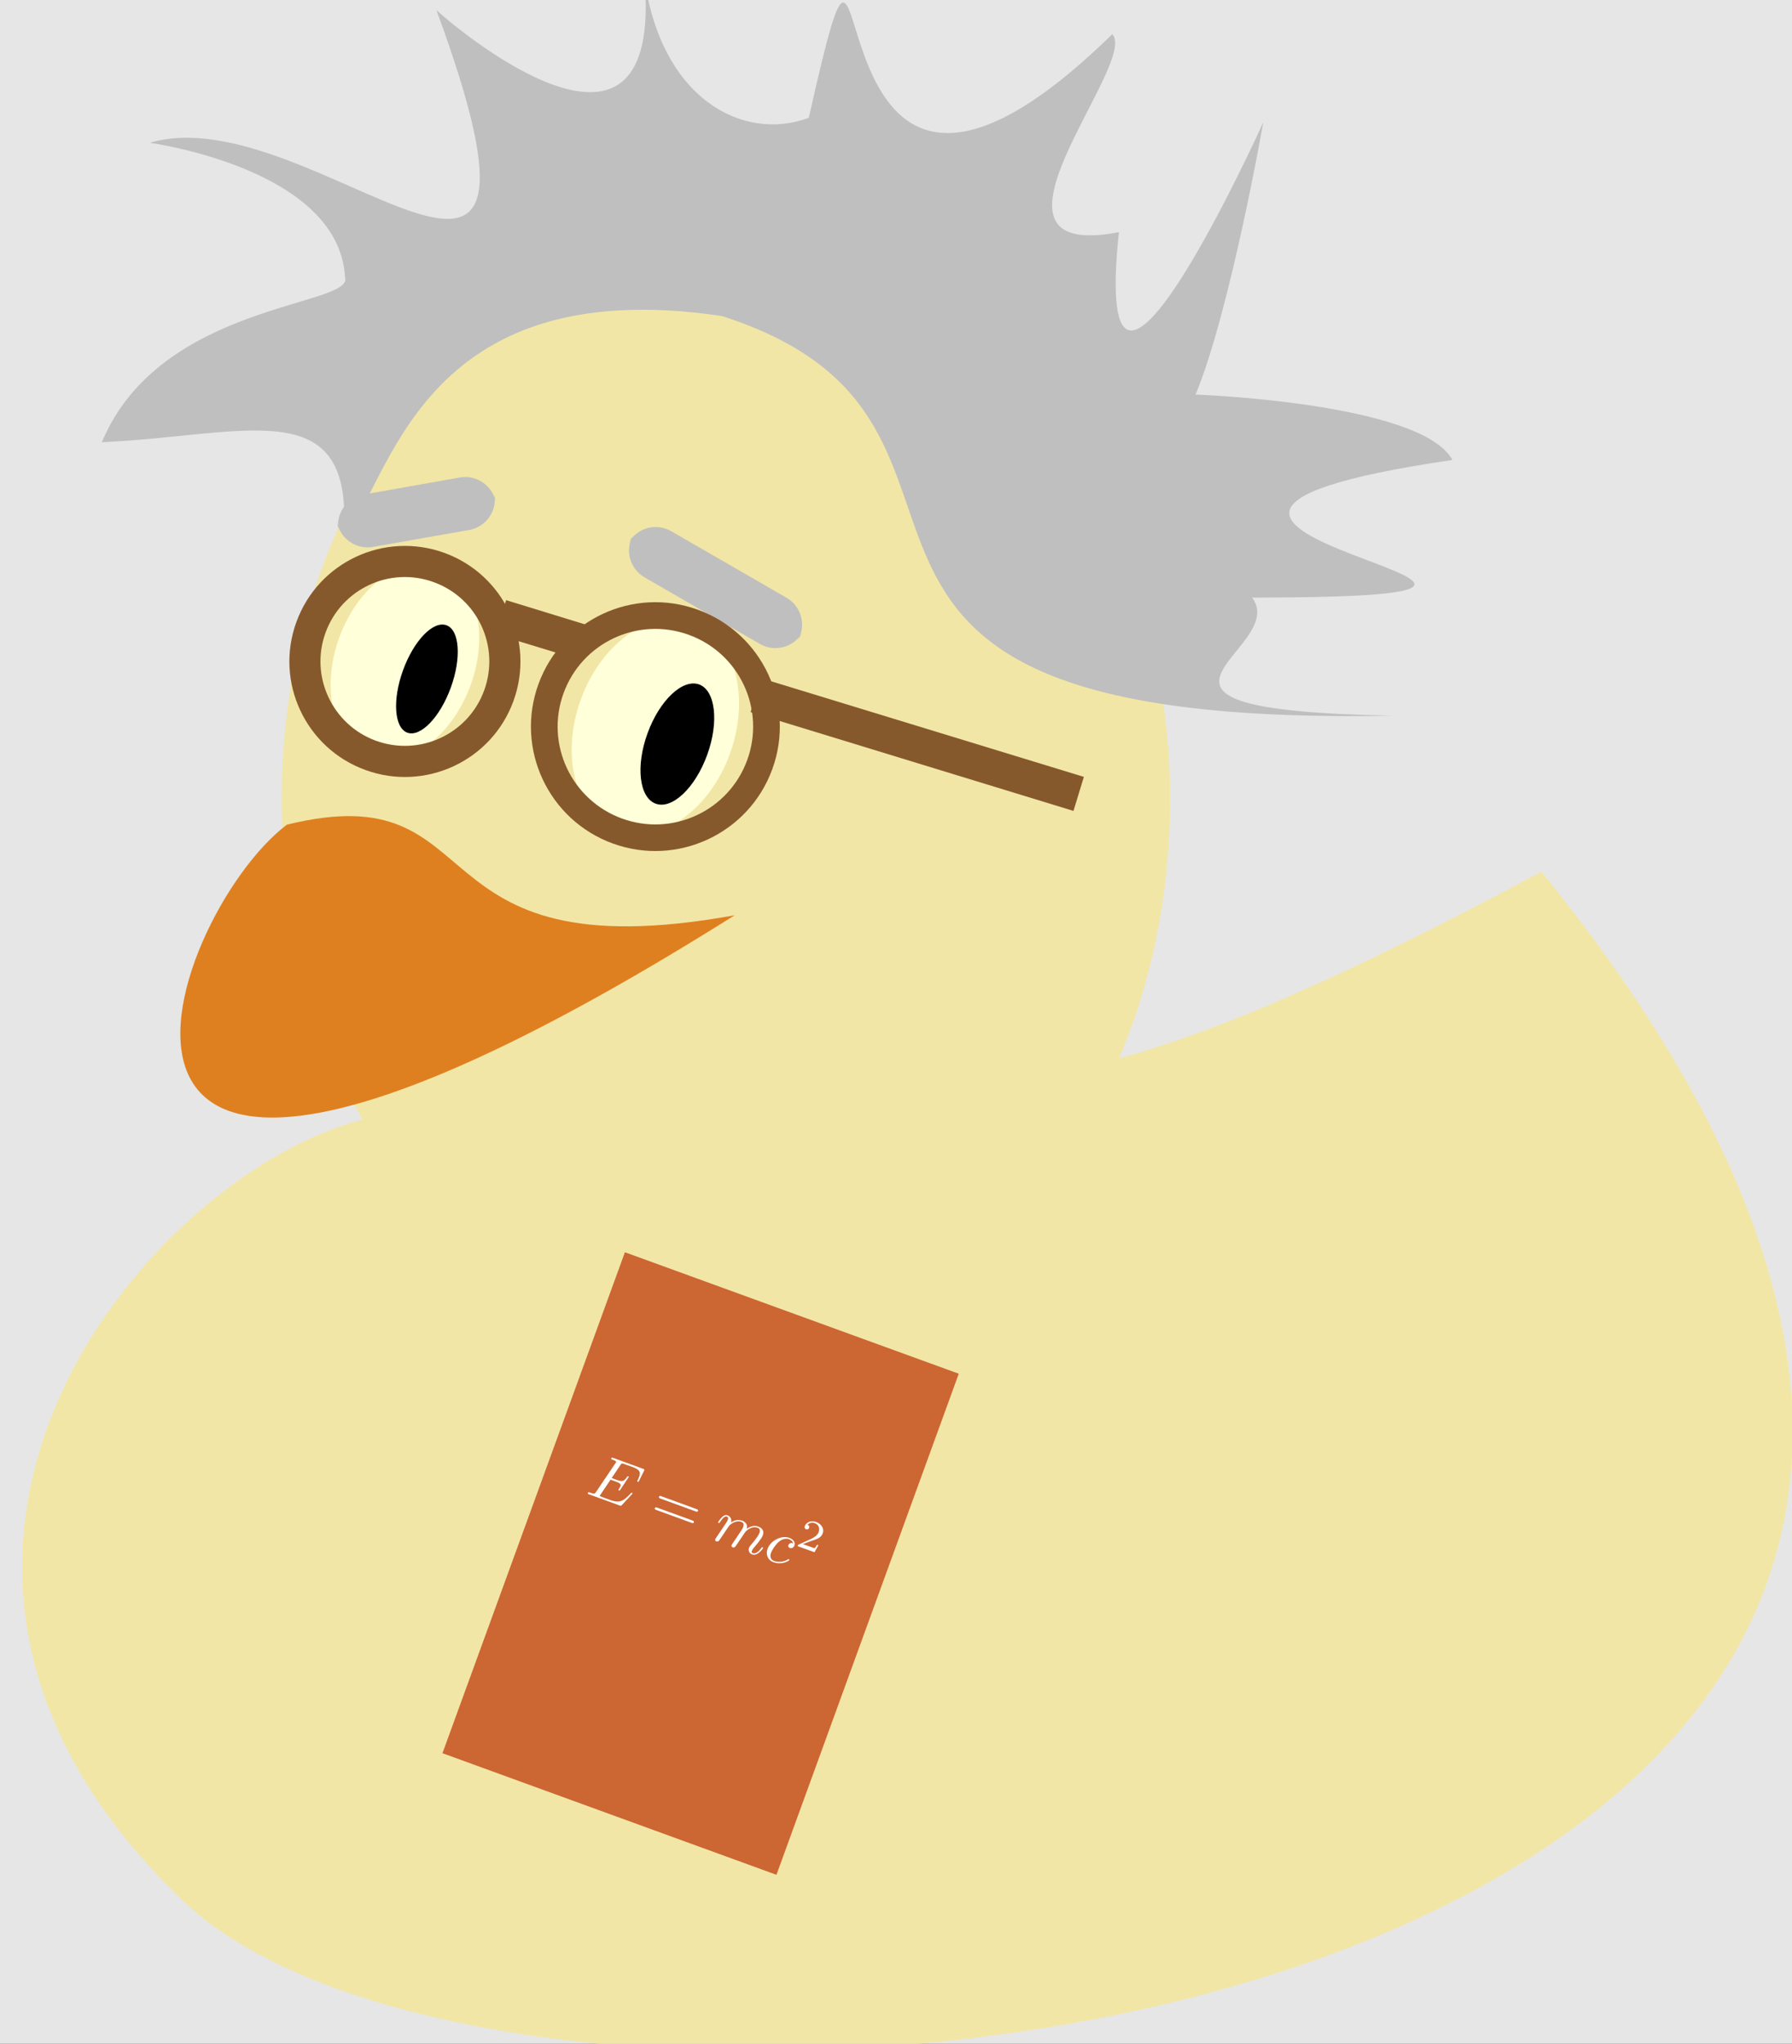 <?xml version='1.0' encoding='UTF-8'?>
<!-- This file was generated by dvisvgm 2.6.3 -->
<svg version='1.1' xmlns='http://www.w3.org/2000/svg' xmlns:xlink='http://www.w3.org/1999/xlink' viewBox='0 -65.196 57.175 65.196'>
<rect x="0" y="-65.196" width="57.175" height="65.196" fill="#333333" stroke="none"/>
<g id='page1'>
<g transform='matrix(1 0 0 -1 0 0)'>
<path d='M0 0H57.391V65.441H0Z' fill='#e6e6e6'/>
<path d='M12.188 29.621C5.215 28.402 -5.895 15.789 5.84 4.562C17.602 -6.66 78.805 0.852 49.18 37.391C24.238 23.98 32.797 36.254 12.188 29.621Z' fill='#f2e6a6'/>
<path d='M37.332 39.684C37.332 49.469 30.988 57.402 23.16 57.402C15.332 57.402 8.984 49.469 8.984 39.684C8.984 29.898 15.332 21.969 23.16 21.969C30.988 21.969 37.332 29.898 37.332 39.684Z' fill='#f2e6a6'/>
<path d='M9.156 38.891C15.875 40.535 12.984 34.102 23.441 36C0 21.262 5.273 35.973 9.156 38.891Z' fill='#df8020'/>
<path d='M23.289 41.152C23.957 42.988 23.438 44.867 22.121 45.348C20.809 45.824 19.199 44.723 18.531 42.883C17.863 41.043 18.383 39.164 19.699 38.688C21.012 38.211 22.621 39.312 23.289 41.152Z' fill='#ffffd9'/>
<path d='M22.562 41.113C22.945 42.164 22.828 43.172 22.305 43.363C21.777 43.551 21.043 42.855 20.66 41.805C20.277 40.754 20.395 39.75 20.922 39.559C21.445 39.367 22.18 40.062 22.562 41.113Z'/>
<path d='M15.012 43.332C15.625 45.016 15.184 46.719 14.027 47.141C12.871 47.562 11.438 46.539 10.824 44.859C10.215 43.176 10.652 41.473 11.812 41.051C12.969 40.629 14.398 41.652 15.012 43.332Z' fill='#ffffd9'/>
<path d='M14.383 43.262C14.727 44.207 14.664 45.098 14.246 45.25C13.824 45.406 13.203 44.762 12.859 43.816C12.516 42.871 12.578 41.98 12.996 41.824C13.418 41.672 14.039 42.316 14.383 43.262Z'/>
<path d='M3.25 51.09C5.109 55.559 11.309 55.41 11.008 56.352C10.82 59.828 4.777 60.641 4.777 60.641C9.984 62.172 18.699 51.887 13.926 64.871C14.703 64.156 21.195 58.789 20.559 65.891C21.094 62.035 23.711 60.66 25.805 61.438C28.301 72.547 25.109 53.953 35.488 64.106C36.359 63.191 30.605 56.816 35.699 57.789C34.785 49.074 40.305 61.293 40.305 61.293S39.246 55.258 38.145 52.609C38.145 52.609 45.355 52.355 46.34 50.523C31.453 48.344 54.793 46.141 39.949 46.133C41.203 44.461 34.535 42.547 44.418 42.367C22.695 41.945 33.828 51.652 23.039 55.113C13.285 56.574 12.465 49.684 10.957 48.086C11.324 52.746 7.856 51.293 3.25 51.09Z' fill='#bfbfbf'/>
<path d='M20.566 46.777L24.242 44.656C24.719 44.379 25.328 44.543 25.602 45.02L25.457 44.77C25.734 45.246 25.57 45.855 25.094 46.129L21.418 48.25C20.941 48.527 20.332 48.363 20.059 47.887L20.203 48.137C19.926 47.66 20.09 47.051 20.566 46.777Z' fill='#bfbfbf'/>
<path d='M11.902 47.75L14.965 48.289C15.508 48.383 15.871 48.902 15.773 49.441L15.824 49.156C15.73 49.695 15.211 50.059 14.672 49.965L11.609 49.422C11.066 49.328 10.703 48.812 10.801 48.27L10.75 48.559C10.844 48.016 11.363 47.652 11.902 47.75Z' fill='#bfbfbf'/>
<path d='M23.949 42.48L24.281 43.562L34.582 40.414L34.25 39.328Z' fill='#86592d'/>
<path d='M15.816 44.965L16.148 46.051L18.859 45.219L18.527 44.137Z' fill='#86592d'/>
<path d='M24.641 40.66C25.391 42.719 24.328 44.996 22.266 45.746C20.207 46.496 17.93 45.434 17.18 43.375S17.492 39.039 19.551 38.289C21.613 37.539 23.891 38.602 24.641 40.66ZM23.84 40.949C24.43 42.57 23.594 44.359 21.977 44.945C20.359 45.535 18.57 44.703 17.98 43.082C17.391 41.465 18.227 39.676 19.844 39.086C21.461 38.496 23.25 39.332 23.84 40.949Z' fill='#86592d' fill-rule='evenodd'/>
<path d='M16.383 42.836C17.078 44.75 16.09 46.863 14.18 47.559C12.266 48.254 10.152 47.27 9.457 45.355C8.758 43.445 9.746 41.328 11.66 40.633C13.57 39.938 15.688 40.922 16.383 42.836ZM15.449 43.176C15.957 44.574 15.238 46.117 13.84 46.625C12.441 47.137 10.898 46.414 10.387 45.016C9.879 43.621 10.602 42.074 11.996 41.566C13.395 41.059 14.941 41.777 15.449 43.176Z' fill='#86592d' fill-rule='evenodd'/>
<path d='M19.938 25.25L14.117 9.27L24.773 5.391L30.59 21.375Z' fill='#c63'/>
<path d='M20.158 17.525C20.165 17.533 20.176 17.544 20.177 17.548C20.178 17.55 20.185 17.568 20.162 17.577C20.145 17.583 20.138 17.573 20.13 17.563C19.907 17.33 19.793 17.23 19.473 17.346L19.199 17.446C19.173 17.455 19.169 17.457 19.159 17.463C19.141 17.471 19.136 17.475 19.142 17.49C19.143 17.496 19.145 17.5 19.167 17.53L19.48 17.995L19.665 17.928C19.824 17.87 19.809 17.83 19.793 17.783C19.788 17.77 19.779 17.748 19.746 17.696C19.739 17.688 19.735 17.683 19.733 17.678C19.729 17.668 19.733 17.654 19.75 17.648C19.765 17.643 19.774 17.65 19.792 17.676L20.058 18.075C20.062 18.086 20.056 18.099 20.043 18.104C20.026 18.11 20.018 18.1 20.004 18.08C19.913 17.952 19.864 17.921 19.692 17.983L19.516 18.048L19.792 18.458C19.833 18.518 19.838 18.524 19.92 18.494L20.184 18.398C20.412 18.315 20.448 18.24 20.392 18.087C20.376 18.042 20.375 18.038 20.349 17.99C20.345 17.979 20.338 17.967 20.335 17.957C20.331 17.948 20.332 17.933 20.349 17.927C20.369 17.919 20.376 17.93 20.392 17.964L20.547 18.274C20.571 18.323 20.562 18.326 20.515 18.343L19.571 18.688C19.533 18.701 19.514 18.708 19.501 18.671C19.493 18.65 19.51 18.644 19.546 18.631C19.615 18.606 19.668 18.587 19.655 18.553C19.653 18.545 19.651 18.542 19.629 18.511L19.022 17.61C18.977 17.544 18.968 17.53 18.82 17.584C18.788 17.596 18.767 17.603 18.754 17.568C18.746 17.545 18.763 17.539 18.798 17.526L19.769 17.172C19.812 17.157 19.815 17.158 19.839 17.183L20.158 17.525Z' fill='#fff'/>
<path d='M22.193 16.984C22.221 16.974 22.257 16.961 22.27 16.998C22.284 17.035 22.248 17.048 22.222 17.058L21.102 17.466C21.075 17.476 21.04 17.489 21.026 17.451C21.013 17.414 21.048 17.401 21.076 17.391L22.193 16.984ZM22.063 16.619C22.089 16.61 22.125 16.597 22.138 16.634C22.152 16.672 22.116 16.685 22.088 16.695L20.971 17.102C20.943 17.112 20.908 17.125 20.894 17.088C20.88 17.05 20.916 17.037 20.942 17.028L22.063 16.619Z' fill='#fff'/>
<path d='M22.867 16.171C22.851 16.145 22.824 16.106 22.82 16.096C22.808 16.063 22.828 16.036 22.856 16.026C22.878 16.018 22.918 16.02 22.944 16.053C22.948 16.056 23.002 16.136 23.03 16.179L23.133 16.332C23.159 16.369 23.185 16.407 23.21 16.446C23.229 16.476 23.264 16.524 23.269 16.531C23.318 16.579 23.479 16.713 23.657 16.648C23.741 16.618 23.733 16.543 23.71 16.481C23.693 16.434 23.661 16.386 23.625 16.335L23.494 16.137L23.405 16.008C23.384 15.974 23.344 15.916 23.34 15.907C23.328 15.873 23.348 15.847 23.376 15.836C23.434 15.815 23.463 15.858 23.499 15.913C23.563 16.008 23.732 16.256 23.776 16.323C23.79 16.346 23.971 16.534 24.175 16.46C24.255 16.43 24.253 16.359 24.228 16.292C24.189 16.185 24.033 16 23.96 15.914C23.926 15.876 23.911 15.858 23.898 15.82C23.866 15.732 23.908 15.643 23.995 15.611C24.171 15.547 24.34 15.795 24.345 15.81C24.352 15.828 24.335 15.835 24.33 15.837C24.311 15.843 24.309 15.838 24.289 15.813C24.225 15.724 24.117 15.613 24.014 15.651C23.982 15.662 23.976 15.686 23.992 15.729C24.008 15.776 24.042 15.814 24.074 15.85C24.145 15.934 24.299 16.113 24.338 16.22C24.382 16.342 24.336 16.448 24.196 16.499C24.055 16.55 23.93 16.502 23.824 16.428C23.832 16.453 23.849 16.519 23.813 16.583C23.781 16.639 23.724 16.671 23.678 16.688C23.509 16.749 23.374 16.663 23.326 16.631C23.356 16.741 23.298 16.826 23.213 16.857C23.128 16.888 23.065 16.828 23.036 16.8C22.978 16.747 22.914 16.646 22.912 16.64C22.905 16.621 22.924 16.614 22.928 16.613C22.946 16.606 22.949 16.608 22.975 16.644C23.055 16.766 23.126 16.842 23.193 16.818C23.223 16.807 23.246 16.782 23.22 16.71C23.205 16.671 23.192 16.653 23.133 16.564L22.867 16.171ZM25.305 15.964C25.275 15.975 25.249 15.984 25.213 15.967C25.173 15.95 25.158 15.92 25.153 15.907C25.137 15.862 25.163 15.829 25.199 15.816C25.253 15.796 25.32 15.823 25.347 15.898C25.38 15.99 25.318 16.091 25.185 16.139C24.932 16.231 24.586 16.054 24.49 15.79C24.428 15.621 24.483 15.434 24.678 15.363C24.945 15.265 25.175 15.407 25.183 15.429C25.187 15.44 25.18 15.457 25.169 15.461C25.16 15.465 25.155 15.463 25.138 15.452C24.923 15.32 24.719 15.395 24.696 15.403C24.579 15.445 24.561 15.556 24.602 15.668C24.63 15.745 24.734 15.913 24.84 16.006C24.936 16.092 25.069 16.135 25.172 16.097C25.235 16.074 25.298 16.024 25.305 15.964Z' fill='#fff'/>
<path d='M26.112 15.904L26.068 15.92C26.053 15.893 26.012 15.82 25.99 15.813C25.977 15.809 25.876 15.846 25.858 15.853L25.616 15.94C25.798 16.012 25.857 16.032 25.959 16.065C26.084 16.107 26.204 16.155 26.249 16.28C26.307 16.439 26.203 16.586 26.035 16.648C25.873 16.707 25.721 16.633 25.677 16.512C25.653 16.445 25.707 16.418 25.72 16.413C25.751 16.402 25.798 16.41 25.814 16.457C25.823 16.481 25.831 16.53 25.763 16.555C25.837 16.634 25.937 16.63 25.998 16.607C26.129 16.56 26.16 16.433 26.122 16.326C26.08 16.212 25.966 16.151 25.907 16.12L25.478 15.923C25.46 15.915 25.459 15.913 25.446 15.876L25.986 15.68L26.112 15.904Z' fill='#fff'/>
</g>
</g>
</svg>